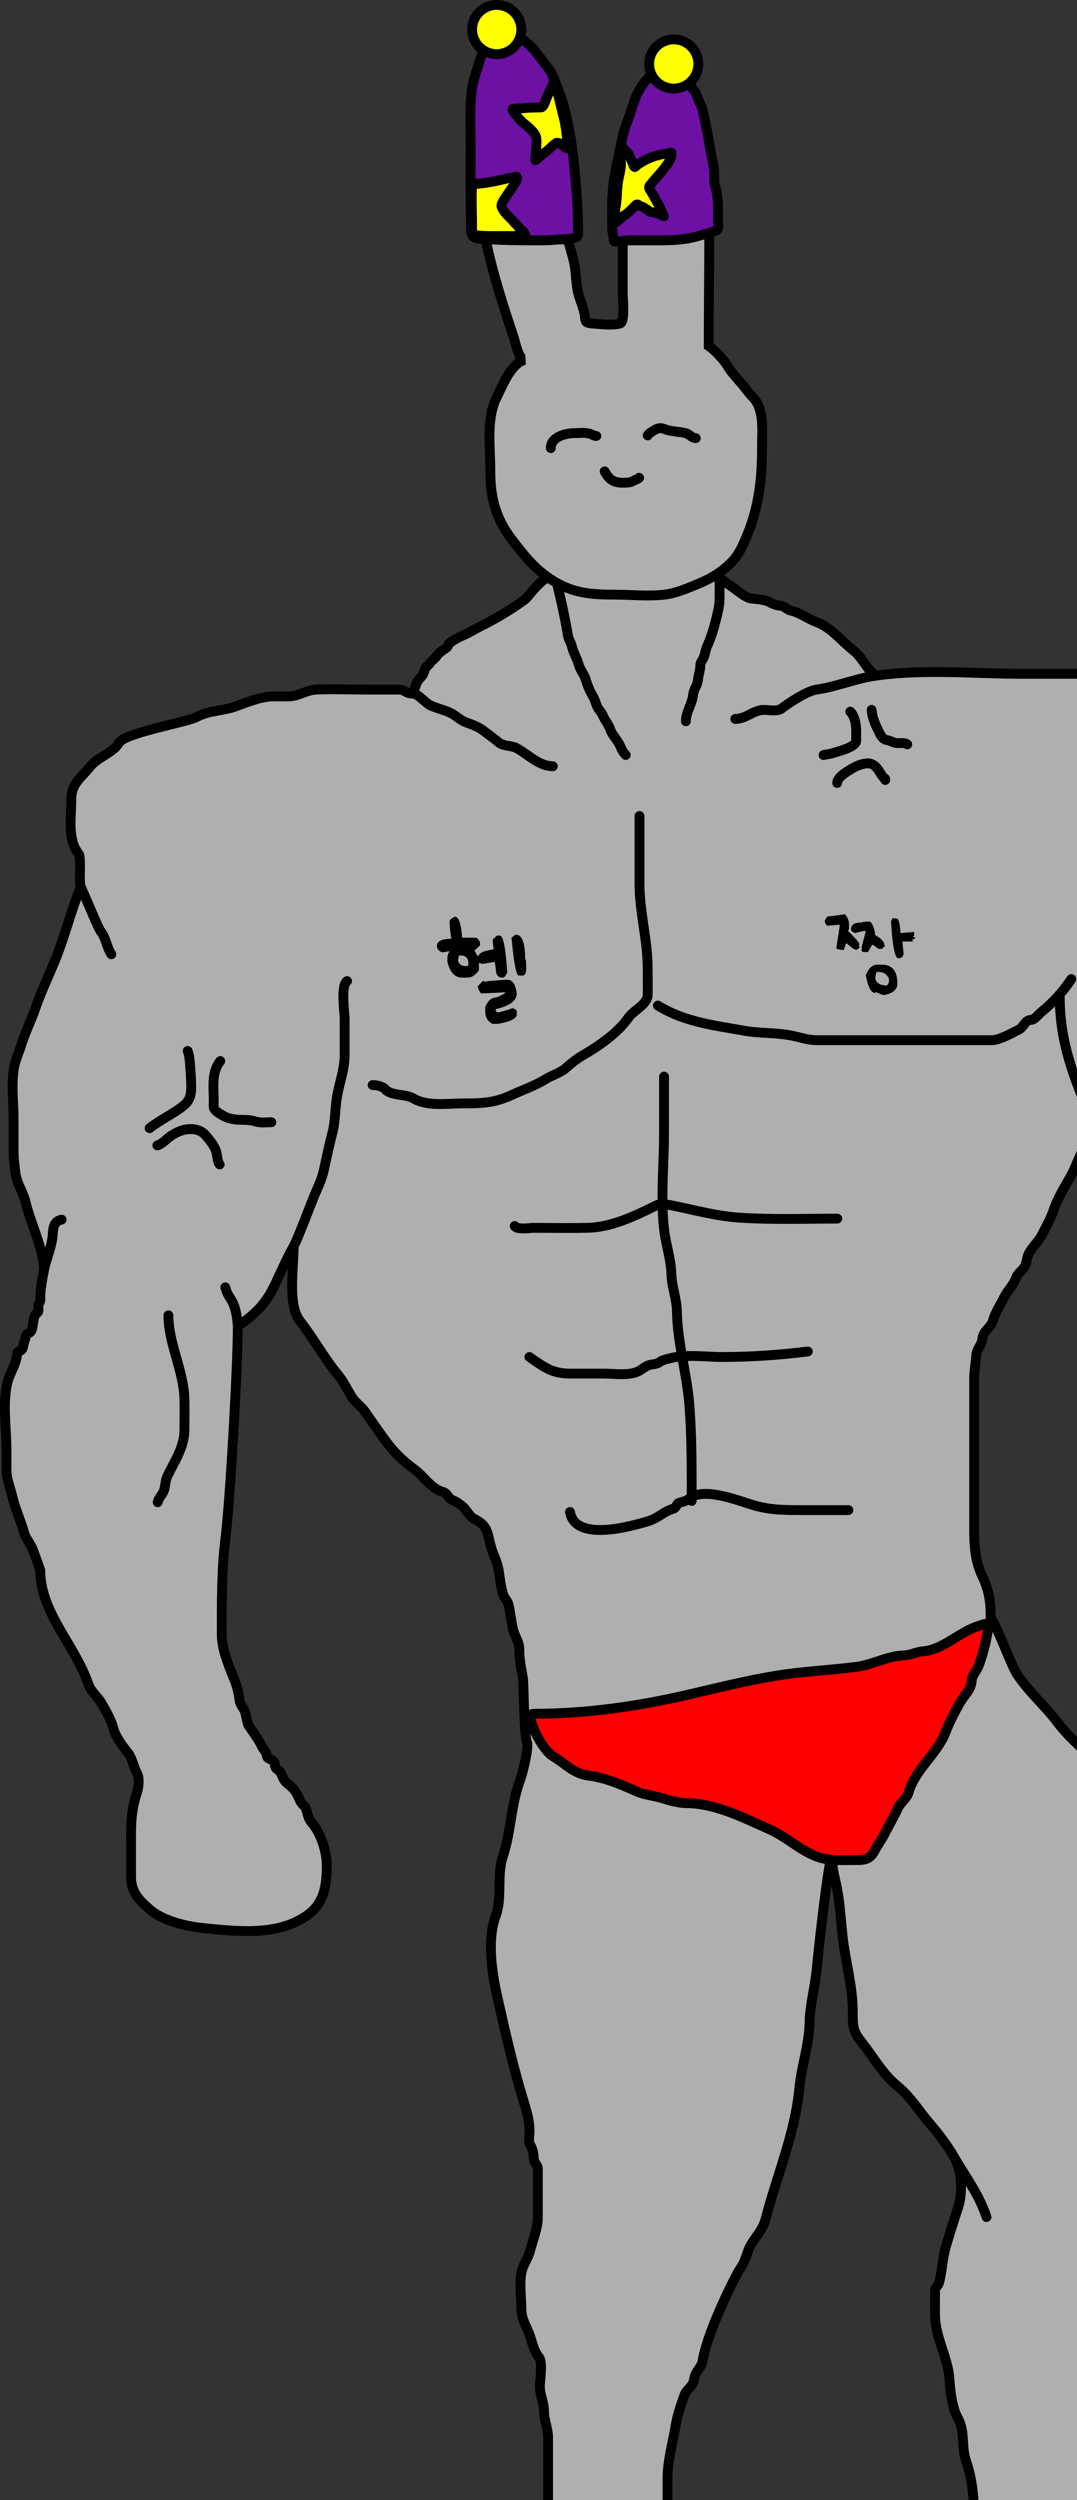 <svg width="219" height="508" viewBox="0 0 219 508" fill="none" xmlns="http://www.w3.org/2000/svg">
<rect x="0" y="0" width="219" height="508" fill="#333333" stroke="none"/>
<path d="M17.981 342.264C15.345 334.356 8.192 327.71 8.192 319.108C7.744 317.764 7.149 316.156 6.664 314.847C6.238 313.696 5.258 312.637 4.936 311.51C4.195 308.917 3.122 306.674 2.483 303.992C2.043 302.144 1.318 300.581 1.318 298.565V294.685C1.318 290.278 0.495 285.173 1.498 280.956C1.969 278.979 3.305 277.337 3.488 275.047C3.536 274.446 4.363 274.623 4.574 274.042C4.762 273.524 4.809 272.926 5.016 272.434C5.211 271.97 5.172 271.181 5.659 270.986C5.915 270.884 6.265 270.669 6.383 270.403C6.797 269.473 6.685 268.015 7.147 267.207C7.499 266.591 7.83 266.959 7.83 266.001C7.83 265.708 7.727 265.169 7.911 264.916C8.332 264.336 8.168 263.647 8.212 262.946C8.309 261.392 8.62 259.801 8.919 258.268L8.956 258.081C8.956 254.03 6.156 248.345 5.217 244.332C4.717 242.194 3.397 240.493 3.127 238.262C2.948 236.787 2.765 235.41 2.765 233.92V227.407C2.765 224.03 2.269 220.307 2.845 216.995C3.132 215.346 3.797 214.032 4.252 212.553C5.053 209.952 6.279 207.517 7.187 204.894C8.312 201.645 9.808 198.503 11.127 195.326C13.033 190.733 14.542 184.7 16.427 180.224C15.957 179.331 16.602 174.218 15.978 173.456C13.665 170.629 14.503 165.937 14.503 162.339C14.503 159.202 16.537 158.053 18.42 155.674C19.798 153.934 23.147 152.857 24.177 150.968C25.297 148.916 37.978 146.763 39.919 145.728C42.556 144.321 45.189 144.518 47.855 143.566C50.252 142.71 53.045 141.505 55.639 141.505H58.59C60.699 141.505 62.295 140.22 64.238 140.131C67.802 139.969 71.403 140.131 74.973 140.131H80.823C82.696 140.131 82.187 140.94 84.044 140.94C84.219 140.06 84.422 139.595 84.737 138.793C85.049 137.999 85.45 137.864 85.906 137.217C86.187 136.817 86.253 136.382 86.422 135.939C86.605 135.459 87.108 135.255 87.373 134.825C87.754 134.208 88.357 133.962 88.746 133.358C89.242 132.585 90.194 132.084 90.879 131.523C91.15 131.302 91.147 130.911 91.45 130.667C92.239 130.032 93.231 129.525 94.154 129.118C95.449 128.546 96.733 127.754 98.026 127.107C100.783 125.729 104.186 123.729 106.687 121.853C107.672 121.115 110 117.247 112.826 116.727C113.377 116.727 113.6 116.817 114.151 116.791C115.516 116.727 116.88 116.581 118.242 116.461C119.277 116.37 120.319 116.326 121.358 116.282L121.571 116.273C122.725 116.224 123.87 116.15 125.026 116.15H136.308C137.176 116.15 138.055 116.189 138.922 116.132C139.371 116.102 139.815 116.024 140.266 116.007C140.592 115.995 140.92 116.002 141.247 116.002C141.653 116.002 142.05 115.987 142.447 116.09C142.855 116.195 143.243 116.354 143.639 116.495C144.17 116.684 144.695 116.817 145.242 116.92C145.356 116.941 145.461 117 145.571 117.036C145.74 117.093 145.915 117.136 146.083 117.196C146.197 117.238 146.243 117.24 146.319 117.341C147.435 118.35 148.742 119.114 149.934 120.041C150.532 120.506 151.938 121.513 152.665 121.604C153.782 121.743 155.505 121.806 156.483 122.365C157.082 122.707 157.96 123.043 158.657 123.085C159.535 123.138 159.991 123.889 160.777 124.063C162.626 124.474 164.254 125.754 166.009 126.4C169.123 127.548 171.071 130.304 173.659 132.27C174.443 132.867 175.195 133.961 175.779 134.771C176.151 135.288 176.615 136.033 177.124 136.415C177.463 136.669 177.505 137.098 177.69 137.355C187.434 135.86 198.219 136.926 208.117 136.926H224.398C228.208 136.926 231.592 139.693 234.802 141.429C236.3 142.239 237.028 143.335 238.542 144.023C239.637 144.521 240.802 144.587 241.543 145.524C242.302 146.482 243.658 145.57 244.316 146.338C245.115 147.271 246.641 147.86 247.598 148.73C248.683 149.716 250.238 151.178 251.591 151.63C252.913 152.07 252.741 171.016 252.741 172.388C253.028 176.124 255.82 180.603 257.759 183.796C258.7 185.346 258.177 189.744 259.619 190.609C260.451 191.108 261.112 195.163 261.27 196.19C261.399 197.028 261.293 197.945 261.293 198.794C261.293 200.419 262.131 200.664 262.131 202.212C262.131 206.232 262.968 210.267 262.968 214.35V241.207C262.968 242.719 264.69 243.227 265.014 244.765C265.555 247.336 264.67 249.862 265.665 252.438C266.29 254.056 266.402 257.191 267.479 258.484C269.074 260.398 270.905 263.69 271.548 266.134C271.883 267.407 273.056 268.432 273.617 269.715C274.225 271.104 275.119 272.233 275.71 273.668C276.785 276.278 277.187 279.183 277.942 281.923C278.606 284.327 278.035 287.607 278.035 290.084C278.035 294.172 277.427 301.224 277.617 302.338C279.213 307.128 278.035 314.21 278.035 319.266C278.035 320.967 278.872 322.509 278.872 324.336C278.872 325.451 279.66 326.07 279.71 327.358C279.767 328.857 282.375 330.966 283.104 332.241C284.431 334.563 287.52 336.846 289.313 338.938C291.152 341.084 290.173 346.142 290.173 348.797C290.173 356.594 284.644 363.837 277.012 365.632C273.135 366.545 268.541 366.376 264.549 366.376C260.453 366.376 255.349 367.24 251.434 366.144C246.761 364.835 245.389 363.596 245.389 358.47C245.389 356.26 245.3 354.029 245.389 351.82C245.438 350.597 246.226 349.303 246.226 347.96C246.226 345.092 248.829 342.569 249.737 339.845C250.456 337.688 249.993 334.929 249.993 332.683V327.451C249.993 324.848 248.828 322.643 248.737 320.104C248.581 315.733 247.79 311.714 246.691 307.594C245.886 304.575 245.728 301.237 245.342 298.153C245.119 296.371 244.824 294.753 244.665 293.039C244.258 292.555 243.76 292.112 243.203 291.689C241.721 290.563 240.339 287.697 239.622 286.108C238.495 283.612 236.66 281.841 235.855 279.225C235.511 278.108 235.343 276.944 235.343 275.761C235.343 266.663 234.948 256.666 234.948 247.509C234.831 246.689 234.551 246.666 233.855 246.253C233.17 245.846 233.378 245.221 232.995 244.625C232.291 243.53 231.019 242.42 230.112 241.416C226.558 237.489 225.354 235.959 223.206 231.185C220.389 231.498 219.075 236.484 217.997 238.487C216.613 241.057 215.146 243.156 214.184 246.044C213.636 247.685 212.671 249.303 211.905 250.857C211.199 252.289 209.552 253.712 209.045 255.066C208.757 255.832 208.794 256.564 208.37 257.321C207.859 258.237 206.907 258.727 206.557 259.74C206.064 261.162 204.888 262.193 204.185 263.599C203.417 265.134 202.325 266.806 201.86 268.436C201.462 269.827 199.915 270.404 199.767 271.97C199.633 273.393 198.588 274.063 198.511 275.365C198.419 276.931 198.093 278.472 198.093 280.016V310.919C198.093 314.362 198.295 317.209 199.767 320.336C201.144 323.263 201.441 325.448 201.441 328.707C202.699 330.3 205.649 338.42 206.743 340.101C209.107 343.732 212.483 346.585 215.067 350.03C217.552 353.343 221.188 356.255 224.229 359.052C226.163 360.831 228.402 363.244 230.553 364.377C231.007 364.615 232.679 367.376 232.925 367.958C233.617 369.592 234.925 371.456 234.925 373.329C234.925 377.558 235.343 381.628 235.343 385.862V405.952C235.343 409.429 234.129 412.157 233.576 415.532C233.269 417.413 233.135 419.359 232.646 421.206C232.116 423.21 231.158 424.629 231.158 426.787C231.158 428.85 229.969 430.544 229.484 432.484C229.088 434.068 227.952 436.033 227.81 437.53C227.679 438.898 227.339 441.1 226.763 442.366C226.37 443.231 226.73 444.152 226.507 445.04C226.276 445.965 225.925 447.326 225.717 448.365V463.689C225.717 470.446 224.239 479.327 226.972 485.476C228.101 488.016 227.81 491.655 227.81 494.452V523.495C227.81 525.294 227.121 525.006 225.531 525.006H211.812C208.259 525.006 201.633 526.324 199.069 523.657C196.821 521.319 198.093 515.11 198.093 512.031C198.093 507.998 197.756 503.779 196.442 500.056C195.448 497.241 196.293 494.006 194.768 491.336C193.605 489.302 193.211 485.776 193.07 483.477C192.803 479.112 190.238 475.148 190.14 470.595C190.103 468.86 190.14 467.121 190.14 465.386C190.14 464.702 190.754 464.517 190.931 463.898C191.593 461.582 191.611 459.051 192.279 456.713C193.079 453.915 193.983 451.133 194.884 448.365C195.57 446.255 195.927 441.724 193.907 438.134C192.635 435.937 190.761 433.454 189.094 431.53C186.879 428.975 185.23 426.126 182.513 423.903C179.4 421.356 177.536 417.851 175.049 414.742C173.142 412.358 173.461 411.169 173.398 408.138C173.295 403.196 171.862 398.284 171.329 393.396C170.983 390.225 170.812 386.899 170.213 383.769C169.811 381.67 169.213 379.84 169.213 377.677C169 374.247 166.646 393.775 166.074 400.069C165.727 403.884 164.692 407.222 164.609 411.068C164.51 415.623 162.965 419.849 162.539 424.322C161.66 433.555 157.947 442.117 155.633 451.039C155.008 453.452 152.963 455.087 152.145 457.294C151.624 458.701 151.427 459.723 150.243 461.387C148.927 463.723 143.839 473.836 142.844 479.803C142.625 481.118 141.325 481.89 141.147 483.407C140.964 484.966 139.627 485.414 139.17 486.686C138.455 488.679 137.753 490.68 137.403 492.778C136.785 496.487 135.729 500.04 135.729 503.66V523.611C135.729 524.757 136.101 526.646 135.636 527.75C135.15 528.905 134.337 529.61 133.125 529.61H109.546C106.124 529.61 111.453 520.297 111.453 519.402V495.429C111.453 493.401 110.616 491.778 110.616 489.871C110.616 488.178 109.838 486.696 109.779 485.151C109.724 483.726 110.469 480.022 109.57 478.943C108.604 477.783 108.245 476.086 107.779 474.687C107.086 472.607 106.012 471.406 106.012 469.107C106.012 466.735 105.548 463.818 106.105 461.48C106.432 460.105 107.405 458.856 107.779 457.387C108.19 455.776 109.36 452.588 109.36 450.923V440.878C109.36 439.626 108.523 439.675 108.523 438.46C108.523 437.596 108.254 436.475 107.779 435.762C107.4 435.193 107.686 433.799 107.686 433.111C107.686 431.435 107.299 429.661 106.803 428.066C104.531 420.763 102.846 413.415 101.175 405.976C100.057 400.993 98.969 394.233 100.803 389.303C102.18 385.605 100.97 381.107 102.245 377.282C103.892 372.342 103.88 366.881 105.687 361.912C106.633 359.309 107.5 354.747 107.175 354.052C106.5 352.247 106.523 342.099 106.338 341.031C105.984 338.989 105.594 337.176 105.594 335.078C105.594 333.562 104.54 332.276 104.245 330.8C103.932 329.234 103.762 327.604 103.408 326.056C103.224 325.256 102.531 324.718 102.292 323.94C101.841 322.476 101.661 320.738 101.431 319.243C101.132 317.298 100.342 316.097 99.827 314.244C99.002 311.273 99.296 310.06 96.362 308.593C95.471 308.148 94.875 306.776 94.06 306.105C93.356 305.525 92.818 305.151 91.991 304.803C91.116 304.435 91.02 303.436 90.107 303.176C87.552 302.446 86.348 300.095 84.271 298.571C81.958 296.875 79.961 294.959 78.295 292.619C76.951 290.731 75.593 288.87 74.295 286.945C73.525 285.803 72.365 285.116 71.598 283.922C70.63 282.416 69.889 280.746 68.738 279.365C65.873 275.927 63.785 271.964 60.995 268.413C58.436 265.156 59.723 257.526 59.723 253.224C55.347 261.101 55.739 264.53 48.361 269.449C48.361 277.354 46.817 304.805 45.841 312.615C45.041 319.017 45.097 325.483 45.097 332.133C45.097 335.355 46.656 338.717 47.811 341.721C48.236 342.828 48.611 344.338 48.715 345.521C48.795 346.422 49.641 347.119 49.881 348.053C50.078 348.818 50.325 350.27 50.525 350.586C50.927 351.224 52.641 353.517 53.138 354.646C53.356 355.143 53.761 355.679 54.062 356.094C54.33 356.462 54.077 356.904 54.525 357.239C54.867 357.496 55.281 357.495 55.59 357.822C55.963 358.217 55.826 358.612 55.992 359.069C56.161 359.535 56.795 359.696 57.037 360.154C57.523 361.072 57.61 361.757 58.485 362.446C59.956 363.605 60.255 364.138 61.017 365.903C61.317 366.598 61.988 366.899 62.264 367.652C62.583 368.524 62.64 369.479 63.269 370.205C65.227 372.464 66.445 376.143 66.445 379.089C66.445 383.111 65.909 386.676 62.585 389.099C56.556 393.496 48.099 392.46 41.117 391.753C37.841 391.421 33.109 390.292 30.504 388.034C28.06 385.916 26.645 384.415 26.645 381.2V372.858C26.645 369.713 26.865 367.211 27.871 364.194C28.199 363.211 28.409 361.291 27.871 360.335C27.224 359.185 26.825 357.147 26.062 356.214C24.991 354.906 23.406 352.735 23.006 351.068C22.615 349.439 21.47 347.542 20.634 346.063C19.907 344.775 18.456 343.687 17.981 342.264Z" fill="#AFAFAF"/>
<path d="M112.826 116.727C113.818 120.832 114.806 125.019 115.501 129.186C115.631 129.967 116.114 130.576 116.289 131.346C116.579 132.621 117.316 133.709 117.648 134.961C117.955 136.122 118.807 137.005 119.115 138.113C119.454 139.334 120.049 140.616 120.692 141.728C121.069 142.381 121.168 143.096 121.507 143.725C121.823 144.313 122.324 144.758 122.594 145.397C123.038 146.448 123.766 147.197 124.116 148.278C124.469 149.37 125.624 150.411 126.073 151.512C126.369 152.239 126.712 152.885 127.241 153.414M112.826 116.727C110 117.247 107.672 121.115 106.687 121.853C104.186 123.729 100.783 125.729 98.026 127.107C96.733 127.754 95.449 128.546 94.154 129.118C93.231 129.525 92.239 130.032 91.45 130.667C91.147 130.911 91.15 131.302 90.879 131.523C90.194 132.084 89.242 132.585 88.746 133.358C88.357 133.962 87.754 134.208 87.373 134.825C87.108 135.255 86.605 135.459 86.422 135.939C86.253 136.382 86.187 136.817 85.906 137.217C85.45 137.864 85.049 137.999 84.737 138.793C84.422 139.595 84.219 140.06 84.044 140.94M112.826 116.727C113.377 116.727 113.6 116.817 114.151 116.791C115.516 116.727 116.88 116.581 118.242 116.461C119.277 116.37 120.319 116.326 121.358 116.282L121.571 116.273C122.725 116.224 123.87 116.15 125.026 116.15H136.308C137.176 116.15 138.055 116.189 138.922 116.132C139.371 116.102 139.815 116.024 140.266 116.007C140.592 115.995 140.92 116.002 141.247 116.002C141.653 116.002 142.05 115.987 142.447 116.09C142.855 116.195 143.243 116.354 143.639 116.495C144.17 116.684 144.695 116.817 145.242 116.92C145.356 116.941 145.461 117 145.571 117.036C145.74 117.093 145.915 117.136 146.083 117.196C146.197 117.238 146.243 117.24 146.319 117.341M139.471 146.565C139.471 144.642 140.742 143.053 140.938 141.184C141.064 139.988 141.826 139.324 141.93 138.127C142.017 137.131 142.406 136.181 142.406 135.192C142.406 134.563 142.781 134.252 143.031 133.738C143.399 132.98 143.43 132.058 143.792 131.292C144.528 129.73 145.14 127.705 145.558 126.033C145.899 124.67 146.319 123.067 146.319 121.672V117.341M146.319 117.341C147.435 118.35 148.742 119.114 149.934 120.041C150.532 120.506 151.938 121.513 152.665 121.604C153.782 121.743 155.505 121.806 156.483 122.365C157.082 122.707 157.96 123.043 158.657 123.085C159.535 123.138 159.991 123.889 160.777 124.063C162.626 124.474 164.254 125.754 166.009 126.4C169.123 127.548 171.071 130.304 173.659 132.27C174.443 132.867 175.195 133.961 175.779 134.771C176.151 135.288 176.615 136.033 177.124 136.415C177.463 136.669 177.505 137.098 177.69 137.355M177.69 137.355C173.757 137.96 170.052 139.551 165.991 140.131C164.082 140.404 160.342 142.872 158.894 143.998C158.09 144.624 156.169 144.225 155.205 144.252C153.183 144.31 151.717 146.084 149.507 146.084M177.69 137.355C187.434 135.86 198.219 136.926 208.117 136.926H224.398C228.208 136.926 231.592 139.693 234.802 141.429C236.3 142.239 237.028 143.335 238.542 144.023C239.637 144.521 240.802 144.587 241.543 145.524C242.302 146.482 243.658 145.57 244.316 146.338C245.115 147.271 246.641 147.86 247.598 148.73C248.683 149.716 250.238 151.178 251.591 151.63C252.913 152.07 252.741 171.016 252.741 172.388M84.044 140.94C84.919 140.94 86.671 142.946 87.463 143.311C88.721 143.892 90.084 144.191 91.355 144.736C92.613 145.275 93.394 146.254 94.738 146.771C95.965 147.243 97.095 147.572 98.198 148.399C99.261 149.196 100.46 150.064 101.454 150.892C102.391 151.672 104.031 151.447 105.092 152.037C107.427 153.334 109.642 155.7 112.418 155.7M84.044 140.94C82.187 140.94 82.696 140.131 80.823 140.131H74.973C71.403 140.131 67.802 139.969 64.238 140.131C62.295 140.22 60.699 141.505 58.59 141.505H55.639C53.045 141.505 50.252 142.71 47.855 143.566C45.189 144.518 42.556 144.321 39.919 145.728C37.978 146.763 25.297 148.916 24.177 150.968C23.147 152.857 19.798 153.934 18.42 155.674C16.537 158.053 14.503 159.202 14.503 162.339C14.503 165.937 13.665 170.629 15.978 173.456C16.602 174.218 15.957 179.331 16.427 180.224M252.741 172.388C252.741 178.434 252.921 173.132 252.075 179.052M252.741 172.388C253.028 176.124 255.82 180.603 257.759 183.796C258.7 185.346 258.177 189.744 259.619 190.609C260.451 191.108 261.112 195.163 261.27 196.19C261.399 197.028 261.293 197.945 261.293 198.794C261.293 200.419 262.131 200.664 262.131 202.212C262.131 206.232 262.968 210.267 262.968 214.35V241.207C262.968 242.719 264.69 243.227 265.014 244.765C265.555 247.336 264.67 249.862 265.665 252.438C266.29 254.056 266.402 257.191 267.479 258.484C269.074 260.398 270.905 263.69 271.548 266.134C271.883 267.407 273.056 268.432 273.617 269.715C274.225 271.104 275.119 272.233 275.71 273.668C276.785 276.278 277.187 279.183 277.942 281.923C278.606 284.327 278.035 287.607 278.035 290.084C278.035 294.172 277.427 301.224 277.617 302.338C279.213 307.128 278.035 314.21 278.035 319.266C278.035 320.967 278.872 322.509 278.872 324.336C278.872 325.451 279.66 326.07 279.71 327.358C279.767 328.857 282.375 330.966 283.104 332.241C284.431 334.563 287.52 336.846 289.313 338.938C291.152 341.084 290.173 346.142 290.173 348.797C290.173 356.594 284.644 363.837 277.012 365.632C273.135 366.545 268.541 366.376 264.549 366.376C260.453 366.376 255.349 367.24 251.434 366.144C246.761 364.835 245.389 363.596 245.389 358.47C245.389 356.26 245.3 354.029 245.389 351.82C245.438 350.597 246.226 349.303 246.226 347.96C246.226 345.092 248.829 342.569 249.737 339.845C250.456 337.688 249.993 334.929 249.993 332.683V327.451C249.993 324.848 248.828 322.643 248.737 320.104C248.581 315.733 247.79 311.714 246.691 307.594C245.886 304.575 245.728 301.237 245.342 298.153C245.119 296.371 244.824 294.753 244.665 293.039C244.258 292.555 243.76 292.112 243.203 291.689C241.721 290.563 240.339 287.697 239.622 286.108C238.495 283.612 236.66 281.841 235.855 279.225C235.511 278.108 235.343 276.944 235.343 275.761C235.343 266.663 234.948 256.666 234.948 247.509M16.427 180.224C16.825 180.98 19.994 188.647 20.456 189.224C21.556 190.599 21.691 192.476 22.643 193.904M16.427 180.224C14.542 184.7 13.033 190.733 11.127 195.326C9.808 198.503 8.312 201.645 7.187 204.894C6.279 207.517 5.053 209.952 4.252 212.553C3.797 214.032 3.132 215.346 2.845 216.995C2.269 220.307 2.765 224.03 2.765 227.407V233.92C2.765 235.41 2.948 236.787 3.127 238.262C3.397 240.493 4.717 242.194 5.217 244.332C6.156 248.345 8.956 254.03 8.956 258.081M70.575 199.351C69.229 200.36 70.081 205.565 70.081 207.14V214.27C70.081 217.186 69.144 219.602 68.6 222.443C68.106 225.02 68.248 227.664 67.585 230.204C66.936 232.695 66.438 235.063 65.885 237.609C65.432 239.693 64.812 240.827 63.993 242.765C63.331 244.33 60.561 251.715 59.723 253.224M59.723 253.224C55.347 261.101 55.739 264.53 48.361 269.449M59.723 253.224C59.723 257.526 58.436 265.156 60.995 268.413C63.785 271.964 65.873 275.927 68.738 279.365C69.889 280.746 70.63 282.416 71.598 283.922C72.365 285.116 73.525 285.803 74.295 286.945C75.593 288.87 76.951 290.731 78.295 292.619C79.961 294.959 81.958 296.875 84.271 298.571C86.348 300.095 87.552 302.446 90.107 303.176C91.02 303.436 91.116 304.435 91.991 304.803C92.818 305.151 93.356 305.525 94.06 306.105C94.875 306.776 95.471 308.148 96.362 308.593C99.296 310.06 99.002 311.273 99.827 314.244C100.342 316.097 101.132 317.298 101.431 319.243C101.661 320.738 101.841 322.476 102.292 323.94C102.531 324.718 103.224 325.256 103.408 326.056C103.762 327.604 103.932 329.234 104.245 330.8C104.54 332.276 105.594 333.562 105.594 335.078C105.594 337.176 105.984 338.989 106.338 341.031C106.523 342.099 106.5 352.247 107.175 354.052C107.5 354.747 106.633 359.309 105.687 361.912C103.88 366.881 103.892 372.342 102.245 377.282C100.97 381.107 102.18 385.605 100.803 389.303C98.969 394.233 100.057 400.993 101.175 405.976C102.846 413.415 104.531 420.763 106.803 428.066C107.299 429.661 107.686 431.435 107.686 433.111C107.686 433.799 107.4 435.193 107.779 435.762C108.254 436.475 108.523 437.596 108.523 438.46C108.523 439.675 109.36 439.626 109.36 440.878V450.923C109.36 452.588 108.19 455.776 107.779 457.387C107.405 458.856 106.432 460.105 106.105 461.48C105.548 463.818 106.012 466.735 106.012 469.107C106.012 471.406 107.086 472.607 107.779 474.687C108.245 476.086 108.604 477.783 109.57 478.943C110.469 480.022 109.724 483.726 109.779 485.151C109.838 486.696 110.616 488.178 110.616 489.871C110.616 491.778 111.453 493.401 111.453 495.429V519.402C111.453 520.297 106.124 529.61 109.546 529.61H133.125C134.337 529.61 135.15 528.905 135.636 527.75C136.101 526.646 135.729 524.757 135.729 523.611V503.66C135.729 500.04 136.785 496.487 137.403 492.778C137.753 490.68 138.455 488.679 139.17 486.686C139.627 485.414 140.964 484.966 141.147 483.407C141.325 481.89 142.625 481.118 142.844 479.803C143.839 473.836 148.927 463.723 150.243 461.387C151.427 459.723 151.624 458.701 152.145 457.294C152.963 455.087 155.008 453.452 155.633 451.039C157.947 442.117 161.66 433.555 162.539 424.322C162.965 419.849 164.51 415.623 164.609 411.068C164.692 407.222 165.727 403.884 166.074 400.069C166.646 393.775 169 374.247 169.213 377.677C169.213 379.84 169.811 381.67 170.213 383.769C170.812 386.899 170.983 390.225 171.329 393.396C171.862 398.284 173.295 403.196 173.398 408.138C173.461 411.169 173.142 412.358 175.049 414.742C177.536 417.851 179.4 421.356 182.513 423.903C185.23 426.126 186.879 428.975 189.094 431.53C190.761 433.454 192.635 435.937 193.907 438.134M48.361 269.449C47.927 263.724 46.427 264.224 45.821 261.579M48.361 269.449C48.361 277.354 46.817 304.805 45.841 312.615C45.041 319.017 45.097 325.483 45.097 332.133C45.097 335.355 46.656 338.717 47.811 341.721C48.236 342.828 48.611 344.338 48.715 345.521C48.795 346.422 49.641 347.119 49.881 348.053C50.078 348.818 50.325 350.27 50.525 350.586C50.927 351.224 52.641 353.517 53.138 354.646C53.356 355.143 53.761 355.679 54.062 356.094C54.33 356.462 54.077 356.904 54.525 357.239C54.867 357.496 55.281 357.495 55.59 357.822C55.963 358.217 55.826 358.612 55.992 359.069C56.161 359.535 56.795 359.696 57.037 360.154C57.523 361.072 57.61 361.757 58.485 362.446C59.956 363.605 60.255 364.138 61.017 365.903C61.317 366.598 61.988 366.899 62.264 367.652C62.583 368.524 62.64 369.479 63.269 370.205C65.227 372.464 66.445 376.143 66.445 379.089C66.445 383.111 65.909 386.676 62.585 389.099C56.556 393.496 48.099 392.46 41.117 391.753C37.841 391.421 33.109 390.292 30.504 388.034C28.06 385.916 26.645 384.415 26.645 381.2V372.858C26.645 369.713 26.865 367.211 27.871 364.194C28.199 363.211 28.409 361.291 27.871 360.335C27.224 359.185 26.825 357.147 26.062 356.214C24.991 354.906 23.406 352.735 23.006 351.068C22.615 349.439 21.47 347.542 20.634 346.063C19.907 344.775 18.456 343.687 17.981 342.264C15.345 334.356 8.192 327.71 8.192 319.108C7.744 317.764 7.149 316.156 6.664 314.847C6.238 313.696 5.258 312.637 4.936 311.51C4.195 308.917 3.122 306.674 2.483 303.992C2.043 302.144 1.318 300.581 1.318 298.565V294.685C1.318 290.278 0.495 285.173 1.498 280.956C1.969 278.979 3.305 277.337 3.488 275.047C3.536 274.446 4.363 274.623 4.574 274.042C4.762 273.524 4.809 272.926 5.016 272.434C5.211 271.97 5.172 271.181 5.659 270.986C5.915 270.884 6.265 270.669 6.383 270.403C6.797 269.473 6.685 268.015 7.147 267.207C7.499 266.591 7.83 266.959 7.83 266.001C7.83 265.708 7.727 265.169 7.911 264.916C8.332 264.336 8.168 263.647 8.212 262.946C8.309 261.392 8.62 259.801 8.919 258.268L8.956 258.081M8.956 258.081C9.45 255.551 10.578 253.336 10.725 250.725C10.799 249.406 11.04 248.066 12.534 247.83M215.5 202.747C215.5 211.779 218.433 219.433 222.089 227.558L223.206 231.185M223.206 231.185C225.354 235.959 226.558 237.489 230.112 241.416C231.019 242.42 232.291 243.53 232.995 244.625C233.378 245.221 233.17 245.846 233.855 246.253C234.551 246.666 234.831 246.689 234.948 247.509M223.206 231.185C220.389 231.498 219.075 236.484 217.997 238.487C216.613 241.057 215.146 243.156 214.184 246.044C213.636 247.685 212.671 249.303 211.905 250.857C211.199 252.289 209.552 253.712 209.045 255.066C208.757 255.832 208.794 256.564 208.37 257.321C207.859 258.237 206.907 258.727 206.557 259.74C206.064 261.162 204.888 262.193 204.185 263.599C203.417 265.134 202.325 266.806 201.86 268.436C201.462 269.827 199.915 270.404 199.767 271.97C199.633 273.393 198.588 274.063 198.511 275.365C198.419 276.931 198.093 278.472 198.093 280.016V310.919C198.093 314.362 198.295 317.209 199.767 320.336C201.144 323.263 201.441 325.448 201.441 328.707C202.699 330.3 205.649 338.42 206.743 340.101C209.107 343.732 212.483 346.585 215.067 350.03C217.552 353.343 221.188 356.255 224.229 359.052C226.163 360.831 228.402 363.244 230.553 364.377C231.007 364.615 232.679 367.376 232.925 367.958C233.617 369.592 234.925 371.456 234.925 373.329C234.925 377.558 235.343 381.628 235.343 385.862V405.952C235.343 409.429 234.129 412.157 233.576 415.532C233.269 417.413 233.135 419.359 232.646 421.206C232.116 423.21 231.158 424.629 231.158 426.787C231.158 428.85 229.969 430.544 229.484 432.484C229.088 434.068 227.952 436.033 227.81 437.53C227.679 438.898 227.339 441.1 226.763 442.366C226.37 443.231 226.73 444.152 226.507 445.04C226.276 445.965 225.925 447.326 225.717 448.365M234.948 247.509C235.366 250.437 239.947 250.782 239.947 254.205M225.717 448.365V463.689C225.717 470.446 224.239 479.327 226.972 485.476C228.101 488.016 227.81 491.655 227.81 494.452V523.495C227.81 525.294 227.121 525.006 225.531 525.006H211.812C208.259 525.006 201.633 526.324 199.069 523.657C196.821 521.319 198.093 515.11 198.093 512.031C198.093 507.998 197.756 503.779 196.442 500.056C195.448 497.241 196.293 494.006 194.768 491.336C193.605 489.302 193.211 485.776 193.07 483.477C192.803 479.112 190.238 475.148 190.14 470.595C190.103 468.86 190.14 467.121 190.14 465.386C190.14 464.702 190.754 464.517 190.931 463.898C191.593 461.582 191.611 459.051 192.279 456.713C193.079 453.915 193.983 451.133 194.884 448.365C195.57 446.255 195.927 441.724 193.907 438.134M225.717 448.365V447.993M193.907 438.134C196.362 442.374 199.038 445.807 200.604 450.504" stroke="black" stroke-width="2" stroke-linecap="round"/>
<path d="M139.356 344.482C129.195 346.814 118.882 348.229 108.513 348.229C106.487 348.229 110.188 355.554 112.424 356.863C114.979 358.359 116.604 360.407 119.651 360.792C123.187 361.239 126.319 362.635 129.562 364.054C131.106 364.729 133.154 364.904 134.789 365.435C135.958 365.815 138.137 366.387 139.332 366.387C145.425 366.387 150.986 369.294 156.471 371.721C159.81 373.198 162.571 375.87 165.911 377.197C168.338 378.161 171.091 377.959 173.657 377.959C175.697 377.959 176.816 378.01 177.871 376.03C178.533 374.785 179.393 373.642 180.013 372.387C180.851 370.693 181.79 369.185 182.555 367.483C183.097 366.278 184.438 365.431 184.792 364.149C186.04 359.628 190.558 356.414 192.255 352.03C193.084 349.886 194.143 347.821 195.315 345.816C196.293 344.141 197.458 343.423 197.599 341.435C197.673 340.376 198.6 339.551 198.964 338.577C199.85 336.21 200.546 333.61 200.895 331.101C201.14 329.339 199.934 330.11 199.058 330.363C195.286 331.453 191.736 335.232 187.758 335.53C186.341 335.636 185.179 336.34 183.615 336.387C180.513 336.479 177.301 338.301 174.174 338.697C168.759 339.381 163.33 339.607 157.93 340.482C151.638 341.503 145.561 343.058 139.356 344.482Z" fill="#FF0000" stroke="black" stroke-width="2" stroke-linecap="round"/>
<path d="M130.04 165.804V179.657C130.04 185.432 131.697 190.921 131.697 196.778C131.697 198.601 131.752 200.432 131.697 202.255C131.641 204.075 128.775 205.347 127.785 206.788C125.656 209.884 121.697 212.606 118.419 214.497C117.246 215.174 116.124 216.091 115.105 216.983C113.852 218.079 112.371 218.409 110.986 219.261C108.768 220.625 106.314 221.463 103.944 222.551C100.467 224.149 97.91 224.208 94.164 224.208C90.801 224.208 86.87 224.89 83.97 223.15C82.498 222.267 79.42 222.697 78.309 221.309C77.857 220.744 76.525 220.48 75.778 220.48M133.768 204.326C139.249 207.686 145.107 208.317 151.303 209.435C154.323 209.979 157.449 209.813 160.461 210.332C162.522 210.687 164.084 211.368 166.214 211.368H201.699C203.175 211.368 205.74 209.934 207.106 209.25C208.281 208.663 208.362 207.225 209.753 207.225C210.316 207.225 211.236 206.066 211.732 205.661C214.116 203.71 216.096 201.577 217.853 198.941M34.243 267.259C34.243 273.043 37.346 278.446 37.499 284.265C37.554 286.365 37.499 288.475 37.499 290.576C37.499 293.94 35.572 296.844 34.102 299.783C33.65 300.687 33.66 301.577 33.439 302.516C33.159 303.706 32.374 304.041 32.072 305.25M104.658 249.121C104.961 249.928 107.867 249.496 108.469 249.496C112.236 249.496 116.013 249.581 119.778 249.475C124.345 249.346 129.289 247.011 133.316 244.997C133.813 244.748 134.264 244.662 134.722 244.664M134.722 244.664C135.172 244.666 135.629 244.752 136.148 244.851C140.877 245.757 145.397 247.085 150.227 247.413C156.881 247.865 163.596 247.621 170.263 247.621M134.722 244.664C134.754 246.485 134.853 248.284 135.065 250.037C135.419 252.952 136.443 255.892 136.523 258.868C136.596 261.576 137.599 263.817 137.648 266.532C137.702 269.567 138.168 272.586 138.695 275.602M134.722 244.664C134.639 239.862 135.024 234.907 135.024 230.231V218.755M107.657 275.737C110.651 277.83 112.315 279.111 115.905 279.111H122.736C124.89 279.111 127.688 279.571 129.692 278.695C130.634 278.283 131.178 277.543 132.233 277.32C132.923 277.174 133.672 277.185 134.232 276.695C134.605 276.369 136.025 276.046 136.584 275.919L136.648 275.904C137.307 275.753 137.993 275.658 138.695 275.602M138.695 275.602C141.373 275.388 144.294 275.737 146.853 275.737C152.695 275.737 158.484 275.335 164.264 274.613M138.695 275.602C139.277 278.934 139.933 282.264 140.189 285.609C140.651 291.668 140.649 297.705 140.647 303.774L140.647 304.177M115.905 307.228C116.964 313.373 128.222 310.173 131.775 309.102C133.926 308.453 134.798 307.221 136.898 306.561C137.671 306.318 137.493 305.492 138.21 305.332C138.737 305.215 139.649 304.938 140.064 304.583C140.244 304.428 140.439 304.294 140.647 304.177M140.647 304.177C143.884 302.37 150.286 304.994 153.372 305.895C156.789 306.891 160.008 306.853 163.515 306.853H172.512M140.647 304.177L140.647 304.978M172.892 144.608C173.712 145.373 174.084 147.065 174.1 148.176C174.108 148.755 174.1 149.334 174.1 149.913C174.1 150.692 174.177 150.891 173.556 151.369C172.476 152.199 170.724 152.571 169.445 153.005C168.837 153.212 168.095 153.262 167.459 153.421M170.236 159.096C170.311 157.863 172.024 156.954 172.919 156.373C173.896 155.737 175.297 155.112 176.487 155.112C177.419 155.112 178.117 155.719 178.634 156.493C178.956 156.977 179.22 157.487 179.6 157.935C179.853 158.235 180.015 158.036 180.015 158.492M177.239 144.246C177.346 145.801 177.971 147.163 178.634 148.525L178.656 148.571C178.993 149.265 179.489 150.284 180.384 150.396C181.129 150.489 181.694 151.007 182.49 151.007C183.181 151.007 183.918 150.872 184.483 151.248M38.154 213.547C38.631 214.778 38.627 216.314 38.737 217.618C38.833 218.742 38.878 219.863 38.878 220.992C38.878 222.353 38.613 223.574 37.523 224.493C35.346 226.329 32.639 227.472 30.427 229.242M31.996 232.743C32.664 232.589 33.393 231.917 33.901 231.482C34.851 230.67 35.855 230.047 37.06 229.678C38.685 229.18 40.685 229.338 41.816 230.691C42.711 231.761 43.858 233.08 44.083 234.487C44.177 235.074 44.292 236.226 44.673 236.607M44.794 215.599C42.934 217.9 43.466 220.959 43.466 223.715C43.466 224.141 43.425 224.592 43.466 225.016C43.531 225.695 44.907 226.45 45.493 226.772L45.545 226.8C46.769 227.473 48.25 227.552 49.623 227.552C50.395 227.552 51.244 227.648 51.971 227.887C52.956 228.211 54.152 228.035 55.177 228.035" stroke="black" stroke-width="2" stroke-linecap="round"/>
<path d="M104.583 68.967C104.825 69.706 105.442 72.978 106.701 73.118C103.894 73.822 102.083 78.563 100.97 80.797C98.833 85.085 99.707 91.039 99.707 95.725C99.707 101.059 100.75 105.246 104.078 109.602C106.711 113.047 108.756 115.696 112.489 118.021C116.569 120.561 120.256 120.827 124.922 120.827C128.318 120.827 132.031 121.241 135.412 120.788C137.576 120.499 139.928 119.477 141.939 118.645C144.403 117.625 146.457 116.459 148.389 114.591C150.211 112.828 150.878 111.231 151.861 108.882L151.861 108.881L151.885 108.822C154.389 102.832 154.955 97.095 154.955 90.639C154.955 87.481 155.469 83.106 153.032 80.661C152.104 79.73 151.365 78.57 150.487 77.601C149.788 76.83 148.526 75.402 148.039 74.522C147.341 73.261 145.379 71.157 144.115 70.312C144.115 59.209 144.355 47.031 144.115 35.933C144.01 31.099 141.785 26.753 141.046 22.057L141.039 22.016C140.839 20.741 140.445 18.238 138.87 18.062C137.349 17.892 135.899 18.238 134.402 18.393C133.063 18.532 132.267 22.06 131.877 22.973C128.586 30.677 126.632 39.559 126.632 47.958V59.905C126.632 60.642 127.125 65.435 126.088 65.732C124.492 66.189 122.027 65.841 120.396 65.732C119.163 65.65 119.001 65.411 118.939 64.348C118.881 63.355 118.165 61.435 117.812 60.411C116.986 58.016 117.25 55.319 116.627 52.889C115.859 49.892 114.9 46.929 114.121 43.924C113.137 40.126 112.883 36.139 111.946 32.308C110.901 28.044 110.019 23.757 108.837 19.524C108.321 17.673 107.551 13.132 105.574 12.235C102.048 10.634 98.559 17.66 97.764 19.913C96.418 23.733 97.26 28.802 97.26 32.796C97.26 38.196 97.687 43.186 98.736 48.484C100.106 55.401 102.385 62.268 104.583 68.967Z" fill="#AFAFAF" stroke="black" stroke-width="2" stroke-linecap="round"/>
<path d="M98.552 9.738C98.764 9.336 99 8.5 99.87 7.98C100.74 7.46 101.363 7.76 102.092 7.76H104.13C104.771 7.76 106.104 7.733 106.571 8.2C107.239 8.868 108.138 9.462 108.707 10.238C109.797 11.725 111.025 13.133 112.057 14.681C112.272 15.003 112.417 15.517 112.527 15.889C112.633 16.243 112.885 16.531 113.003 16.878C113.324 17.822 113.72 18.739 114.041 19.685C115.934 25.26 116.541 31.179 117.062 37.011C117.376 40.532 117.556 44.088 117.556 47.623C117.556 48.805 114.025 48.59 113.266 48.685C111.509 48.905 109.744 48.844 107.975 48.844C105.121 48.844 102.308 48.792 99.461 48.624C98.774 48.584 96.457 48.619 96.111 47.965C95.967 47.694 95.816 47.458 95.806 47.086C95.646 41.319 95.696 35.536 95.696 29.761C95.696 25.893 95.44 21.942 95.971 18.111C96.274 15.922 97.074 14.009 97.698 11.91C97.925 11.147 98.182 10.439 98.552 9.738Z" fill="#6C11A4" stroke="black" stroke-width="2" stroke-linecap="round"/>
<path d="M131.274 16.451C131.431 16.271 134.202 13.067 134.472 13.473L135.485 13.473C135.786 13.473 136.456 13.485 136.73 13.607C137.527 13.961 138.179 14.823 138.781 15.425C139.599 16.244 140.281 17.072 140.868 18.086C141.001 18.317 141.264 18.447 141.393 18.684C141.557 18.986 141.633 19.282 141.747 19.6C141.937 20.132 142.213 20.823 142.497 21.321C142.859 21.953 142.909 22.608 143.089 23.304C143.32 24.193 143.466 25.102 143.651 26.001C144.054 27.96 144.353 29.932 144.713 31.89C144.895 32.884 145.219 33.983 145.238 34.991C145.255 35.953 145.154 37.04 145.457 37.969C145.891 39.296 146.006 41.087 146.006 42.479V44.944C146.006 45.524 146.269 46.556 145.671 46.818C144.493 47.333 143.371 47.534 142.156 47.91C138.525 49.034 134.569 48.844 130.817 48.844H127.942C126.976 48.844 125.989 49.127 125.044 49.094C124.717 49.083 124.76 48.064 124.696 47.855C124.431 46.995 124.476 45.874 124.476 44.975V41.569C124.476 38.23 125.018 34.87 125.794 31.634C126.328 29.41 126.583 27.146 127.436 25.013C127.999 23.606 128.457 22.09 128.937 20.649C129.409 19.233 130.3 17.564 131.274 16.451Z" fill="#6C11A4" stroke="black" stroke-width="2" stroke-linecap="round"/>
<circle cx="101" cy="6" r="5" fill="#FFFF00" stroke="black" stroke-width="2"/>
<circle cx="137" cy="13" r="5" fill="#FFFF00" stroke="black" stroke-width="2"/>
<path d="M127.945 31.534C127.71 30.971 126.803 30.218 126.366 29.78C126.157 30.093 126.257 30.608 126.257 30.966C126.257 31.818 126.271 32.672 126.257 33.525C126.239 34.601 125.889 35.649 125.712 36.702C125.405 38.527 125.507 40.38 125.168 42.195C125.035 42.904 125.113 43.673 125.113 44.392C125.113 44.514 124.996 45.319 125.277 45.178C125.542 45.045 125.741 44.74 125.997 44.579C126.381 44.337 126.644 43.952 127.031 43.708C127.894 43.164 128.56 42.383 129.282 41.675C129.478 41.483 129.693 41.504 129.881 41.681C130.162 41.946 130.627 41.978 130.952 42.207C131.144 42.343 131.328 42.471 131.539 42.576C131.762 42.688 131.924 42.884 132.138 43C132.421 43.154 132.886 43.148 133.203 43.23C133.662 43.348 134.088 43.503 134.51 43.72C134.58 43.756 135.051 44.053 134.981 43.913C134.905 43.761 134.895 43.577 134.806 43.436C134.689 43.25 134.61 43.039 134.528 42.837C134.258 42.175 133.864 41.563 133.523 40.937C133.185 40.315 132.843 39.693 132.495 39.076C132.323 38.772 132.043 38.49 131.986 38.135C131.941 37.848 132.185 37.632 132.356 37.415C133.596 35.846 135.122 34.428 136.125 32.666C136.365 32.245 136.549 31.915 136.549 31.422C136.549 31.324 136.618 30.958 136.44 30.99C136.109 31.048 135.822 31.164 135.478 31.208C133.769 31.424 132.072 31.988 130.589 32.859C130.093 33.151 129.629 33.456 129.209 33.849C129.05 33.998 129.099 33.951 128.979 33.876C128.861 33.802 128.803 33.519 128.75 33.401C128.468 32.784 128.206 32.16 127.945 31.534Z" fill="#FFFF00" stroke="black" stroke-width="2" stroke-linecap="round"/>
<path d="M112.045 17.994C112.233 17.624 112.429 16.839 112.863 16.707C113.461 19.147 114.06 21.586 114.655 24.027C114.725 24.315 114.806 24.612 114.86 24.906C114.938 25.328 114.996 25.757 115.065 26.181C115.157 26.746 115.19 27.318 115.279 27.882C115.332 28.218 115.316 28.558 115.316 28.897V29.587C115.316 29.767 115.264 30.045 115.367 30.199C115.073 30.199 114.343 29.396 114.081 29.256C113.775 29.095 113.558 29.017 113.215 29.017C113.075 29.017 112.998 29.129 112.892 29.205C112.497 29.486 112.151 29.857 111.784 30.173C111.265 30.621 110.786 31.047 110.223 31.444C109.752 31.776 109.353 32.294 108.856 32.575C108.826 32.592 108.878 31.881 108.883 31.819C108.93 31.229 109.043 30.645 109.05 30.04C109.057 29.283 109.222 28.229 108.883 27.523C108.572 26.874 108.018 26.395 107.513 25.901C107.161 25.558 106.742 25.28 106.375 24.952C105.671 24.32 105.061 23.582 104.5 22.822C104.413 22.704 104.013 22.133 104.318 22.099C104.684 22.058 105.038 22.055 105.407 22.044C106.117 22.025 106.828 21.938 107.537 21.896C108.231 21.856 108.926 21.876 109.621 21.833C109.835 21.819 110.105 21.885 110.278 21.721C110.734 21.288 110.898 20.485 111.14 19.93C111.426 19.273 111.719 18.633 112.045 17.994Z" fill="#FFFF00" stroke="black" stroke-width="2" stroke-linecap="round"/>
<path d="M97.142 37.349C96.909 37.369 96.256 37.228 96.019 37.228C95.827 40.058 96 43.163 96 46L96 47.5C96 47.624 96.328 47.986 96.5 48C97.018 48.043 96.711 47.785 97.229 47.843C98.613 47.997 100.028 47.963 101.418 47.963C102.621 47.963 103.824 47.958 105.027 47.963C105.641 47.966 106.247 48.068 106.858 48.068C106.858 47.5 106.5 47 105.646 46.443C105.446 46.22 105.294 45.858 105.063 45.68C104.674 45.382 104.39 44.941 104.043 44.594C103.309 43.86 102.446 43.099 102.037 42.123C101.855 41.687 102.034 41.355 102.243 40.985C102.657 40.251 103.156 39.563 103.623 38.861C104.11 38.129 104.776 37.342 105.093 36.508C105.15 36.357 105.129 36.182 105.129 36.024C105.129 35.865 104.84 35.954 104.754 35.966C103.222 36.192 101.72 36.628 100.198 36.913C99.187 37.103 98.168 37.26 97.142 37.349Z" fill="#FFFF00" stroke="black" stroke-width="2" stroke-linecap="round"/>
<path d="M112 91.056C112 88.729 115.077 88.004 116.923 88.004C117.905 88.004 119.252 87.814 120.172 88.222C120.484 88.361 120.909 88.594 121.255 88.594" stroke="black" stroke-width="2" stroke-linecap="round"/>
<path d="M122.954 95.788C123.446 96.655 123.929 97.397 124.89 97.799C125.722 98.146 126.739 98.108 127.628 98.055C128.224 98.018 128.692 97.787 129.202 97.508C129.385 97.408 129.863 97.271 129.96 97.078" stroke="black" stroke-width="2" stroke-linecap="round"/>
<path d="M131.708 88.475C131.865 88.098 132.588 87.707 132.917 87.492C133.339 87.215 133.793 87 134.303 87C134.749 87 135.131 87.207 135.552 87.335C136.732 87.692 137.979 87.714 139.185 87.953C139.709 88.056 140.025 88.276 140.404 88.57C140.721 88.817 141.061 89.028 141.479 89.028" stroke="black" stroke-width="2" stroke-linecap="round"/>
<path d="M92.477 186.266C93.279 186.266 93.776 187.688 93.969 190.531H96.742C96.966 190.531 97.253 190.818 97.602 191.391V192.031C97.602 192.125 97.245 192.479 96.531 193.094V193.312C96.818 193.656 96.961 193.94 96.961 194.164H97.383C97.383 193.643 98.38 193.216 100.375 192.883L100.164 190.961L101.016 190.109H101.656C102.323 190.109 102.82 192.602 103.148 197.586C102.878 198.232 102.594 198.586 102.297 198.648H102.086C101.232 198.648 100.805 198.008 100.805 196.727L100.586 195.445L98.023 195.875C97.747 195.734 97.534 195.664 97.383 195.664V197.156C96.69 198.151 95.909 198.648 95.039 198.648H93.969C92.495 198.648 91.497 197.581 90.977 195.445V194.594C90.977 194.208 91.12 193.781 91.406 193.312H91.195L89.914 193.523C89.201 193.237 88.844 192.81 88.844 192.242C88.844 191.247 89.841 190.75 91.836 190.75C91.69 190.604 91.547 189.464 91.406 187.328C91.406 186.953 91.763 186.599 92.477 186.266ZM104.859 189.891C106.141 189.891 106.781 191.529 106.781 194.805C106.927 194.805 107 195.445 107 196.727V196.945C107 197.68 106.786 198.107 106.359 198.227H105.5C104.974 198.227 104.477 195.661 104.008 190.531L104.859 189.891ZM93.328 194.164L93.117 195.234C93.398 195.948 93.896 196.305 94.609 196.305H94.82C95.107 196.305 95.25 196.161 95.25 195.875C95.25 194.734 94.753 194.164 93.758 194.164H93.328ZM103.148 199.078C104.201 199.078 104.844 200.003 105.078 201.852C105.078 203.336 103.654 204.404 100.805 205.055V205.273C100.805 205.555 101.018 205.695 101.445 205.695C102.607 205.414 103.531 205.13 104.219 204.844C104.792 205.057 105.078 205.271 105.078 205.484V206.125C105.078 206.964 103.794 207.604 101.227 208.047H100.164C99.164 207.557 98.664 206.703 98.664 205.484V204.633C99.201 203.352 99.914 202.711 100.805 202.711C102.086 202.216 102.727 201.859 102.727 201.641H102.508C100.018 201.781 98.453 201.852 97.812 201.852C97.385 201.331 97.172 200.833 97.172 200.359L98.242 199.289C98.383 199.289 98.453 199.362 98.453 199.508C99.016 199.362 100.581 199.219 103.148 199.078Z" fill="black"/>
<path d="M171.789 185.758C172.362 186.352 172.648 187.062 172.648 187.891V188.75L172.43 189.172C173.997 190.677 174.781 191.604 174.781 191.953H174.57L174.781 192.383C174.781 192.586 174.568 192.799 174.141 193.023C173.823 193.023 173.182 192.594 172.219 191.734H172.008L171.578 193.023H171.148L170.086 192.805V192.594C170.086 192.417 170.299 190.992 170.727 188.32V187.891L168.164 188.109L167.734 187.469V187.039C168.021 186.471 168.234 186.188 168.375 186.188C169.016 186.188 170.154 186.044 171.789 185.758ZM181.398 186.609H182.258C182.727 186.609 183.01 187.607 183.109 189.602L185.672 189.391H185.891V190.031L185.672 190.453H186.102C186.102 190.74 185.888 190.883 185.461 190.883L185.672 191.312H183.539V191.523C183.539 191.831 183.609 192.615 183.75 193.875C183.609 194.443 183.253 194.727 182.68 194.727C181.971 194.727 181.474 192.234 181.188 187.25C181.328 186.974 181.398 186.76 181.398 186.609ZM176.914 187.25C177.487 187.797 177.844 188.724 177.984 190.031C179.266 190.698 179.906 191.482 179.906 192.383C179.62 192.383 179.477 192.523 179.477 192.805H178.625C177.906 192.237 177.479 191.953 177.344 191.953L176.492 193.445H175.633C175.352 193.445 175.211 193.305 175.211 193.023V192.383L176.062 189.172H175.852C175.492 189.172 174.852 189.315 173.93 189.602C173.357 189.388 173.07 189.174 173.07 188.961V188.75C173.07 187.896 173.711 187.469 174.992 187.469C175.523 187.323 176.164 187.25 176.914 187.25ZM178.414 196.008H179.266C181.401 196.008 182.469 197.289 182.469 199.852C182.469 201.102 181.544 201.885 179.695 202.203C179.57 202.203 179 201.99 177.984 201.562V201.773C177.125 201.773 176.484 200.565 176.062 198.148C176.625 196.721 177.409 196.008 178.414 196.008ZM178.195 197.508L177.984 198.57C177.984 199.612 178.768 200.182 180.336 200.281L180.758 199.641V198.789C180.263 197.935 179.622 197.508 178.836 197.508H178.195Z" fill="black"/>
</svg>
